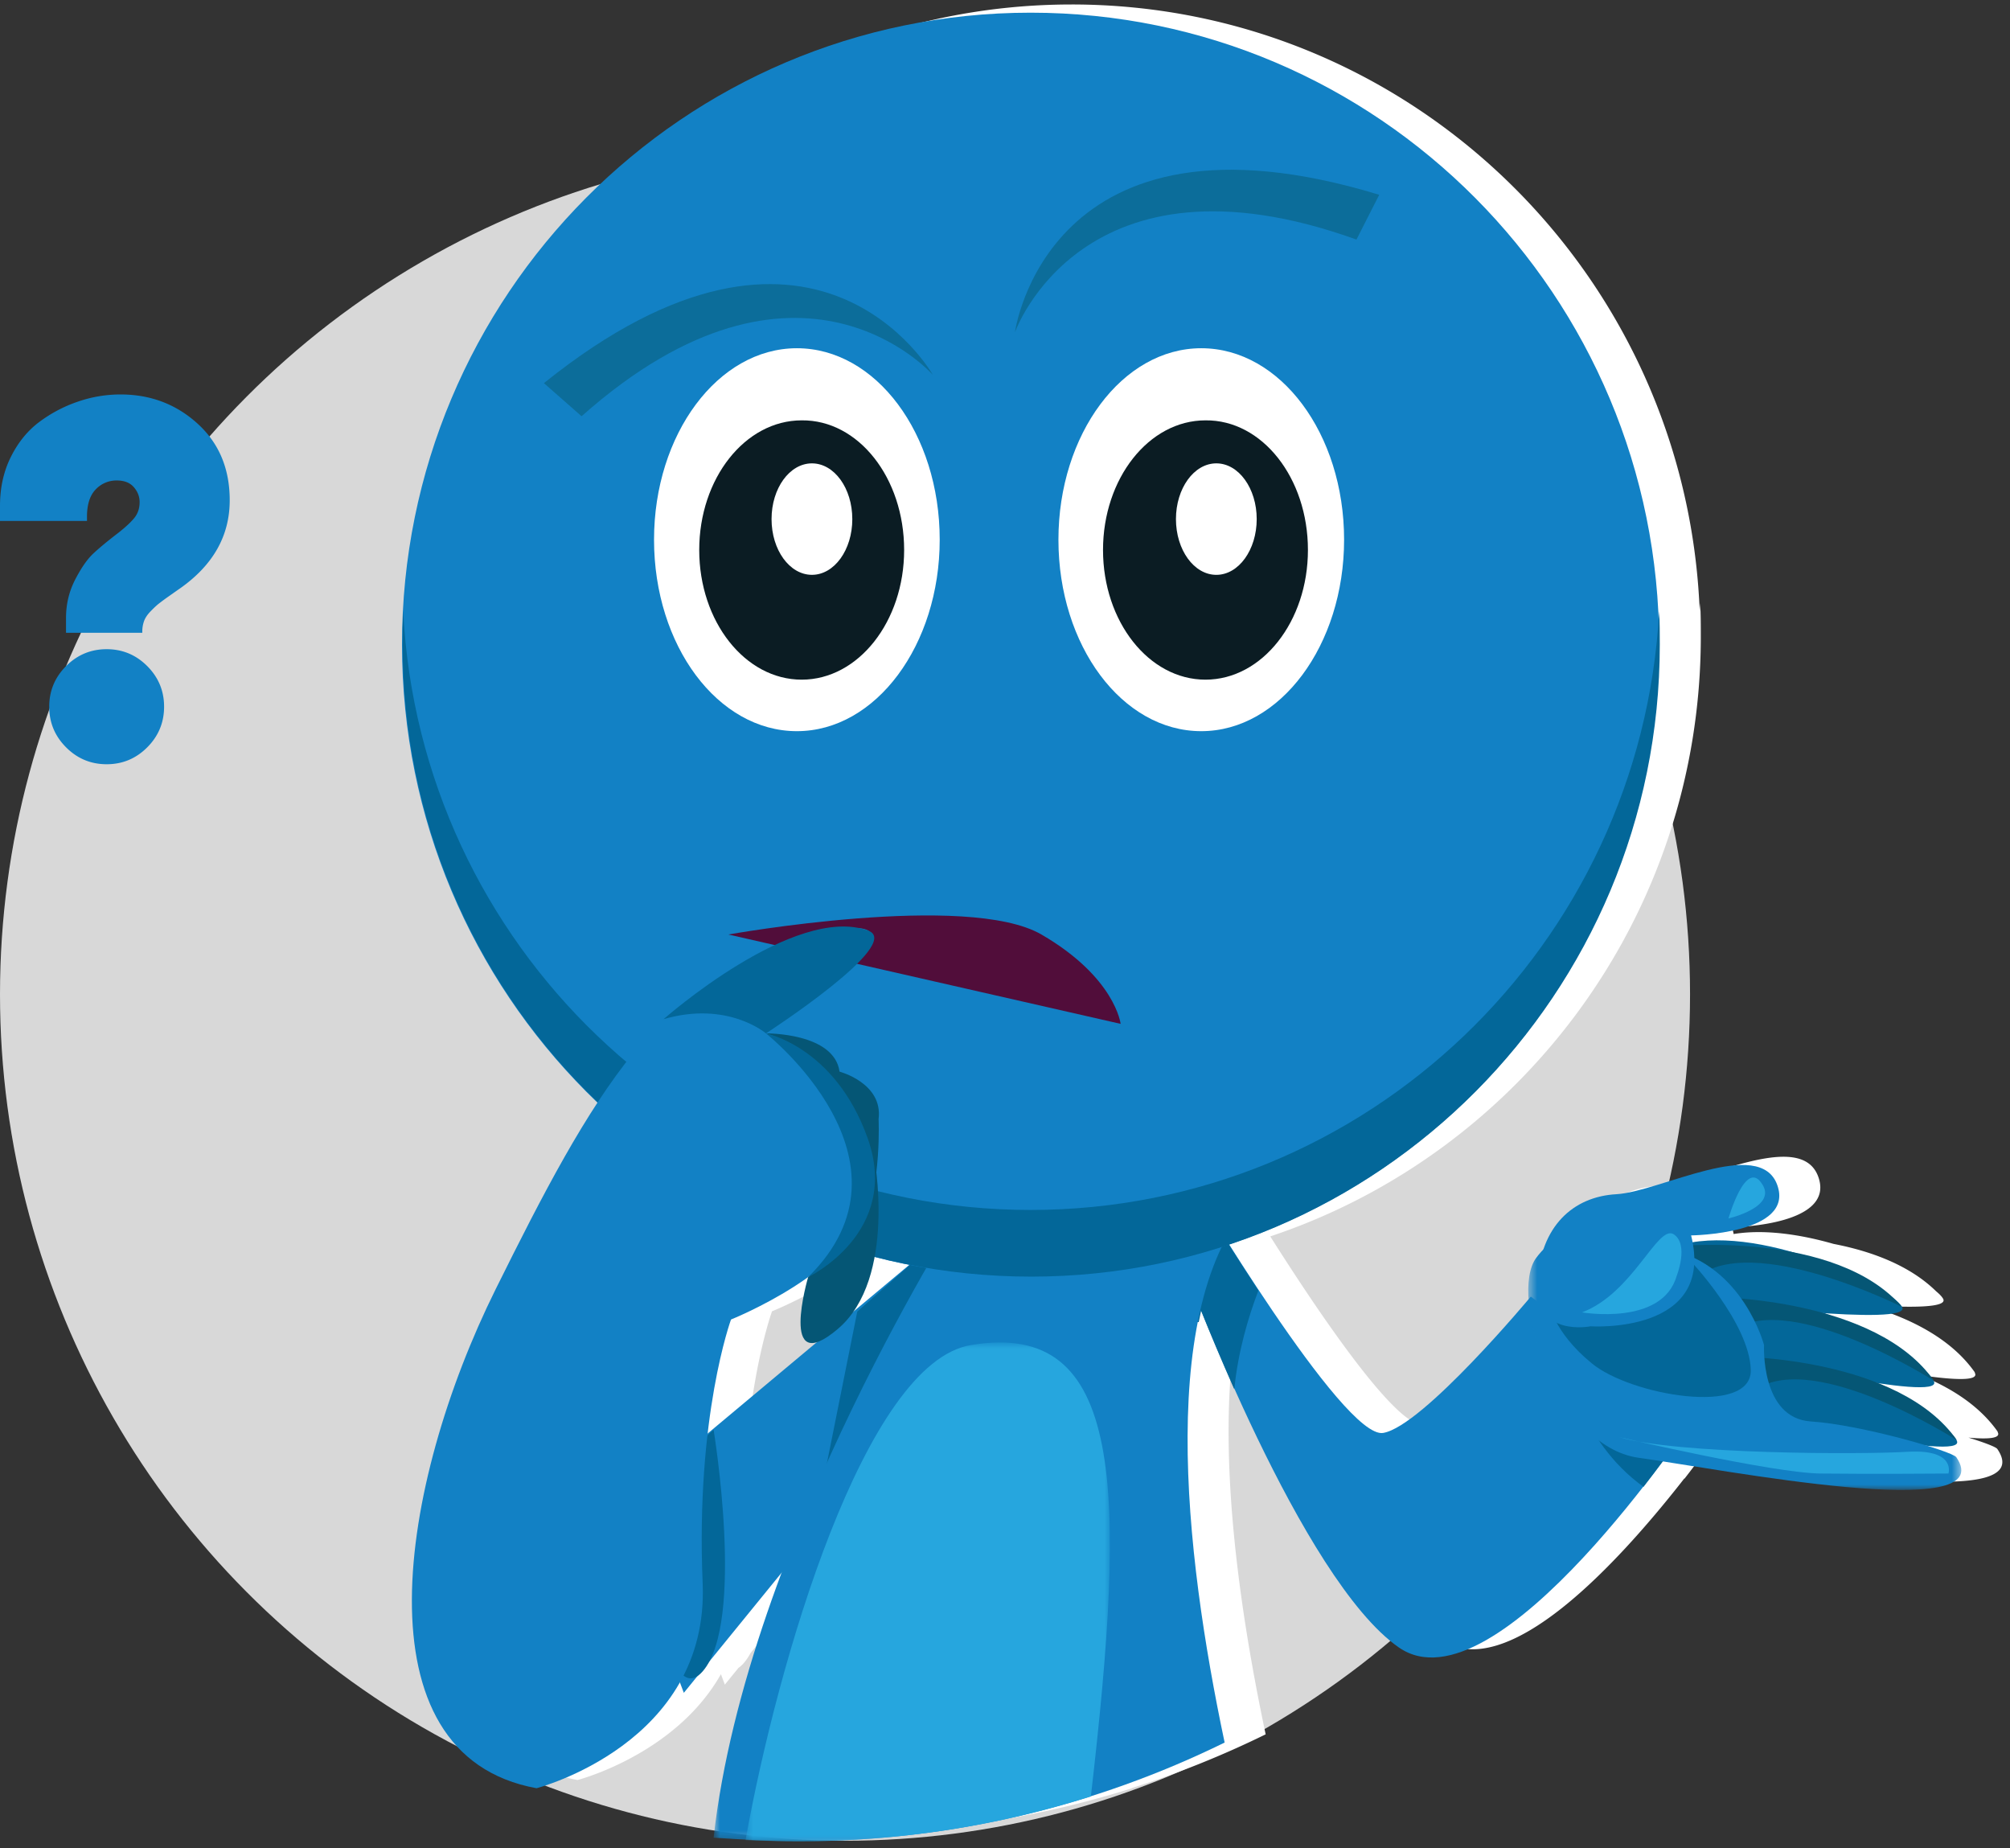 <svg xmlns="http://www.w3.org/2000/svg" xmlns:xlink="http://www.w3.org/1999/xlink" width="223" height="205" viewBox="0 0 223 205"><rect x="0" y="0" width="223" height="205" fill="#333333" stroke="none"/><defs><ellipse id="a" cx="93.751" cy="93.885" rx="93.751" ry="93.885"/><path id="b" d="M.513.646h48.046v28.44H.513z"/><path id="d" d="M.786.094h60.31v71.644H.787z"/><path id="f" d="M.669.84h40.424v55.335H.67z"/></defs><g fill="none" fill-rule="evenodd"><use fill="#D8D8D8" fill-rule="nonzero" transform="translate(0 16.407)" xlink:href="#a"/><path fill="#FFF" d="M118.89.496c37.582 0 68.22 29.882 69.683 67.296l.054-.897c.07 1.212.07 2.489.07 3.697 0 30.996-20.019 57.296-47.768 66.55 5.29 8.359 14.069 21.392 17.076 20.89 4.036-.676 14.387-12.76 16.13-14.825-.132-1.987.134-3.64.853-4.599a8.98 8.98 0 01.795-.93c1.298-3.852 4.329-5.916 8.098-6.128 4.814-.266 15.915-6.452 17.853-1.008 1.885 5.292-8.924 5.568-9.535 5.579h-.027c.065.26.12.512.167.758 3.395-.554 7.38.035 11.085 1.095 4.139.8 8.41 2.347 11.38 5.257.38.314.642.592.769.82-.002-.003 0-.001 0 0v-.001c.606 1.035-3.713 1.023-8.626.7l.061.024c4.604 1.309 9.386 3.57 12.11 7.478l-.05-.031.01.015.04.082c.396.896-2.422.75-6.125.21 3.417 1.371 6.621 3.377 8.666 6.309l-.05-.032.01.018.04.082c.285.645-1.094.75-3.27.557 1.797.553 3.046 1.033 3.203 1.258 4.665 6.847-21.153 2.255-32.557.47-.644.866-1.363 1.816-2.145 2.821a19.446 19.446 0 01-.024-.017c-7.213 9.242-19.734 22.963-27.123 17.83-6.521-4.533-13.624-18.395-18.245-28.71l-.008.08a277.285 277.285 0 01-3.681-8.707c-.093.41-.181.826-.264 1.246h-.11c-2.672 13.516-.156 31.797 2.984 46.641a107.24 107.24 0 01-14.84 5.957l-.003.025a107.104 107.104 0 01-27.572 4.869l-.19.007c-.216.01-.432.019-.649.026l-.35.012a72.7 72.7 0 01-.66.02l-.405.01-.463.01c-.69.013-1.38.02-2.072.02l-1.204-.007a212.71 212.71 0 01-4.748-.127l.01-.053a295.62 295.62 0 01-3.552-.218c1.09-9.74 3.994-19.904 7.541-29.386l-8.005 9.834a5.91 5.91 0 01-.74 1.097c-.2.23-.396.407-.588.534l-1.51 1.854-.436-1.157c-5.062 8.952-15.907 11.739-15.907 11.739-20.119-3.663-15.242-33.765-4.542-55.336 3.974-8.011 7.531-14.95 11.304-20.712-13.36-12.77-21.686-30.808-21.686-50.8C49.152 31.88 80.377.497 118.89.497zm-24.68 140.25l-.162.117c-4 2.828-8.395 4.587-8.395 4.587s-1.643 4.472-2.592 12.642l12.103-10.12c-3.38 1.028-.954-7.225-.954-7.225zm7.377-2.23c-.396 2.15-1.111 4.276-2.333 6.038l6.178-5.167a68.979 68.979 0 01-3.845-.87z"/><path fill="#1281C5" d="M75.867 187.77l28.806-35.378-1.7-13.843-34.708 29.022z"/><path fill="#036799" d="M102.942 138.549l-7.83 6.928-5.002 24.974 14.563-17.843z"/><path fill="#1281C5" d="M187.889 157.262s-21.865 33-32.697 25.473c-10.831-7.527-23.268-40.795-23.268-40.795l.267-10.687s16.849 28.428 21.263 27.69c4.414-.739 16.382-15.123 16.382-15.123l1.07.807 16.983 12.635z"/><path fill="#036799" d="M172.777 146.105c.536 5.108 2.476 13.711 9.562 18.818 3.343-4.3 5.55-7.592 5.55-7.592l-15.112-11.226zm-40.585-14.785l-.267 10.687s2.004 5.308 5.014 12.098c.4-4.102 1.539-8 2.675-10.956-4.08-6.184-7.422-11.83-7.422-11.83m57.436 13.107s22.734 2.821 21.394.537c-1.27-2.285-16.247-9.611-25.14-6.72-8.892 2.89 3.746 6.183 3.746 6.183"/><path fill="#055675" d="M211.023 144.963s-16.582-8.333-22.734-3.293c-6.15 5.04-2.407-3.427-2.407-3.427s17.786-1.815 25.14 6.72"/><path fill="#036799" d="M195.845 157.061s22.333 5.174 21.262 2.756c-1.07-2.42-15.178-11.225-24.338-9.275-9.161 1.95 3.076 6.52 3.076 6.52"/><path fill="#036799" d="M193.304 150.474s22.333 5.174 21.262 2.755c-1.068-2.418-15.178-11.224-24.339-9.274-9.159 1.95 3.077 6.519 3.077 6.519"/><path fill="#055675" d="M214.566 153.163s-15.646-10.014-22.265-5.645c-6.62 4.368-2.006-3.63-2.006-3.63s17.854.067 24.271 9.275"/><path fill="#055675" d="M217.108 159.748s-15.647-10.012-22.266-5.643c-6.619 4.369-2.005-3.631-2.005-3.631s17.851.068 24.27 9.274"/><g transform="translate(169.04 136.182)"><mask id="c" fill="#fff"><use xlink:href="#b"/></mask><path fill="#1281C5" d="M26.672 13.015S24.399 4.21 16.175 2.397C7.95.582 4.474-.763 1.398 3.337c-3.075 4.1 2.139 20.904 11.366 22.18 9.226 1.275 40.32 7.391 35.238-.068-.469-.671-10.698-3.63-16.183-3.966-5.548-.403-5.147-8.468-5.147-8.468" mask="url(#c)"/></g><path fill="#036799" d="M187.555 139.856s6.55 6.922 6.685 12.096c.135 5.176-13.372 2.823-17.65-.738-4.281-3.496-4.75-6.721-4.75-6.721l15.715-4.637z"/><path fill="#1281C5" d="M176.455 147.115s13.908.94 11.166-10.082c0 0 11.502-.134 9.562-5.58-1.938-5.444-13.039.742-17.853 1.009-4.815.27-8.424 3.563-8.759 9.745-.402 6.183 5.884 4.908 5.884 4.908"/><path fill="#26A6DE" d="M175.518 145.568s8.892 1.547 10.497-4.032c0 0 1.406-3.495-.333-4.637-1.806-1.076-4.482 6.519-10.164 8.67m16.249-10.418s5.548-1.276 3.678-3.897c-1.806-2.69-3.678 3.897-3.678 3.897m24.404 28.294s.871-2.687-4.412-2.419c-5.283.335-25.878.269-32.094-1.613 0 0 16.916 3.966 22.331 4.032 5.483.068 14.175 0 14.175 0"/><path fill="#036799" d="M102.57 139.25c6.554 3.832 16.449 7.395 30.424 7.395 1.137-5.781 3.208-10.687 6.552-14.048l-32.294.672c-.068 0-2.006 2.15-4.681 5.981"/><g transform="translate(78.384 132.503)"><mask id="e" fill="#fff"><use xlink:href="#d"/></mask><path fill="#1281C5" d="M10.28 71.738c16.916 0 32.963-3.966 47.204-10.956-4.478-21.17-7.687-49.33 3.613-60.688L28.8.765S4.462 38.47.786 71.333c3.14.205 6.284.405 9.494.405" mask="url(#e)"/></g><g transform="translate(82.044 148.066)"><mask id="g" fill="#fff"><use xlink:href="#f"/></mask><path fill="#26A6DE" d="M6.62 56.175c11.3 0 22.132-1.747 32.361-4.973C42.927 17.06 42.793-1.758 25.676 1.13 13.906 3.08 4.213 36.282.669 56.041c1.94.068 3.943.134 5.95.134" mask="url(#g)"/></g><path fill="#1281C5" d="M184.077 71.504c0 38.713-31.223 70.1-69.737 70.1-38.514 0-69.74-31.387-69.74-70.1 0-38.713 31.226-70.097 69.74-70.097 38.514 0 69.737 31.384 69.737 70.097"/><path fill="#1281C5" d="M112.605 36.85s3.55-26.481 40.414-15.244l-8.762 17.236-31.652-1.993z"/><path fill="#0C6D9A" d="M112.605 36.85s7.481-21.215 37.888-10.277l2.526-4.967C116.156 10.37 112.605 36.85 112.605 36.85"/><path fill="#1281C5" d="M101.811 43.284s-13.068-23.267-43.154.909l14.497 12.741 28.657-13.65z"/><path fill="#0C6D9A" d="M103.5 41.59s-14.776-16.912-38.978 4.58l-4.178-3.672c30.087-24.175 43.155-.908 43.155-.908"/><path fill="#036799" d="M114.339 134.21c-37.244 0-67.734-29.37-69.606-66.403-.065 1.212-.065 2.488-.065 3.697 0 38.712 31.225 70.1 69.737 70.1 38.514 0 69.74-31.388 69.74-70.1 0-1.209 0-2.485-.069-3.697-2.004 37.033-32.493 66.403-69.737 66.403"/><path fill="#FFF" d="M104.256 59.864c0 11.693-7.088 21.238-15.848 21.238-8.758 0-15.846-9.475-15.846-21.238 0-11.693 7.088-21.238 15.846-21.238 8.76 0 15.848 9.477 15.848 21.238"/><path fill="#0B1C23" d="M100.31 61.006c0 7.932-5.08 14.383-11.366 14.383s-11.368-6.451-11.368-14.383c0-7.931 5.082-14.38 11.368-14.38 6.286-.068 11.366 6.382 11.366 14.38"/><path fill="#FFF" d="M94.56 57.58c0 3.426-2.006 6.181-4.479 6.181-2.476 0-4.481-2.755-4.481-6.182 0-3.427 2.005-6.182 4.481-6.182 2.473 0 4.478 2.755 4.478 6.182m54.562 2.285c0 11.693-7.087 21.238-15.848 21.238-8.758 0-15.845-9.475-15.845-21.238 0-11.693 7.087-21.238 15.845-21.238 8.76 0 15.848 9.477 15.848 21.238"/><path fill="#0B1C23" d="M145.109 61.006c0 7.932-5.082 14.383-11.368 14.383-6.284 0-11.366-6.451-11.366-14.383 0-7.931 5.082-14.38 11.366-14.38 6.286-.068 11.368 6.382 11.368 14.38"/><path fill="#FFF" d="M134.946 51.396c2.474 0 4.48 2.768 4.48 6.182 0 3.416-2.006 6.185-4.48 6.185-2.476 0-4.48-2.769-4.48-6.185 0-3.414 2.004-6.182 4.48-6.182"/><path fill="#036799" d="M79.169 158.592s3.535 21.33-1.203 26.789c-4.74 5.46-6.917-19.4-6.917-19.4l8.12-7.39z"/><path fill="#510D3A" d="M80.813 103.657s26.53-4.757 34.73 0c8.196 4.756 8.785 9.91 8.785 9.91l-43.515-9.91z"/><path fill="#055675" d="M84.982 114.625s7.56-.098 8.162 4.243c0 0 4.846 1.268 4.33 5.27 0 0 .368 6.975-1.801 12.707-2.169 5.73 5.376-17.006-10.69-22.22"/><path fill="#1281C5" d="M59.525 198.351c-20.12-3.662-15.242-33.764-4.542-55.335 10.7-21.571 18.38-35.358 35.372-39.392 16.991-4.034-5.373 11-5.373 11s12.958 6.171 10.835 19.2c-1.16 7.113-14.715 12.538-14.715 12.538s-3.932 10.703-3.146 29.243c.758 17.815-18.431 22.746-18.431 22.746"/><path fill="#055675" d="M96.957 128.142s2.636 13.634-4.004 19.266c-6.64 5.63-3.294-5.75-3.294-5.75s3.924-3.066 4.69-4.885c.77-1.818 3.04-4.954 2.608-8.63"/><path fill="#036799" d="M84.982 114.625s-4.247-3.653-11.36-1.579c0 0 14.554-12.842 22.715-9.813 3.973 1.472-11.355 11.392-11.355 11.392m0 0s17.837 14.097 4.678 27.032c0 0 10.365-4.932 6.586-15.457-3.625-10.093-11.264-11.575-11.264-11.575"/><path fill="#1281C5" d="M15.786 70.186H7.324v-1.633c0-1.531.338-2.951 1.015-4.261.676-1.31 1.352-2.28 2.028-2.909.677-.63 1.592-1.386 2.747-2.27.825-.647 1.427-1.208 1.806-1.685.38-.476.57-1.054.57-1.735 0-.612-.215-1.165-.644-1.658-.429-.494-1.056-.74-1.88-.74a3.15 3.15 0 00-2.351.995c-.643.663-.965 1.675-.965 3.036v.46H0v-1.684c0-2.008.404-3.82 1.212-5.435.809-1.616 1.864-2.909 3.168-3.878a15.47 15.47 0 014.28-2.246 14.514 14.514 0 014.701-.79c3.333 0 6.186 1.08 8.562 3.24 2.375 2.16 3.563 4.992 3.563 8.496 0 3.946-1.848 7.212-5.543 9.798-.198.136-.585.408-1.163.816a27.31 27.31 0 00-1.212.893c-.231.188-.52.46-.866.817-.347.357-.586.714-.718 1.072a3.44 3.44 0 00-.198 1.199v.102zM5.461 78.389c0-1.755.624-3.257 1.871-4.507 1.248-1.249 2.748-1.873 4.5-1.873 1.754 0 3.254.624 4.501 1.873 1.247 1.25 1.871 2.752 1.871 4.507 0 1.756-.624 3.258-1.87 4.507-1.248 1.25-2.748 1.874-4.501 1.874-1.753 0-3.253-.625-4.5-1.874-1.248-1.249-1.872-2.751-1.872-4.507z"/></g></svg>